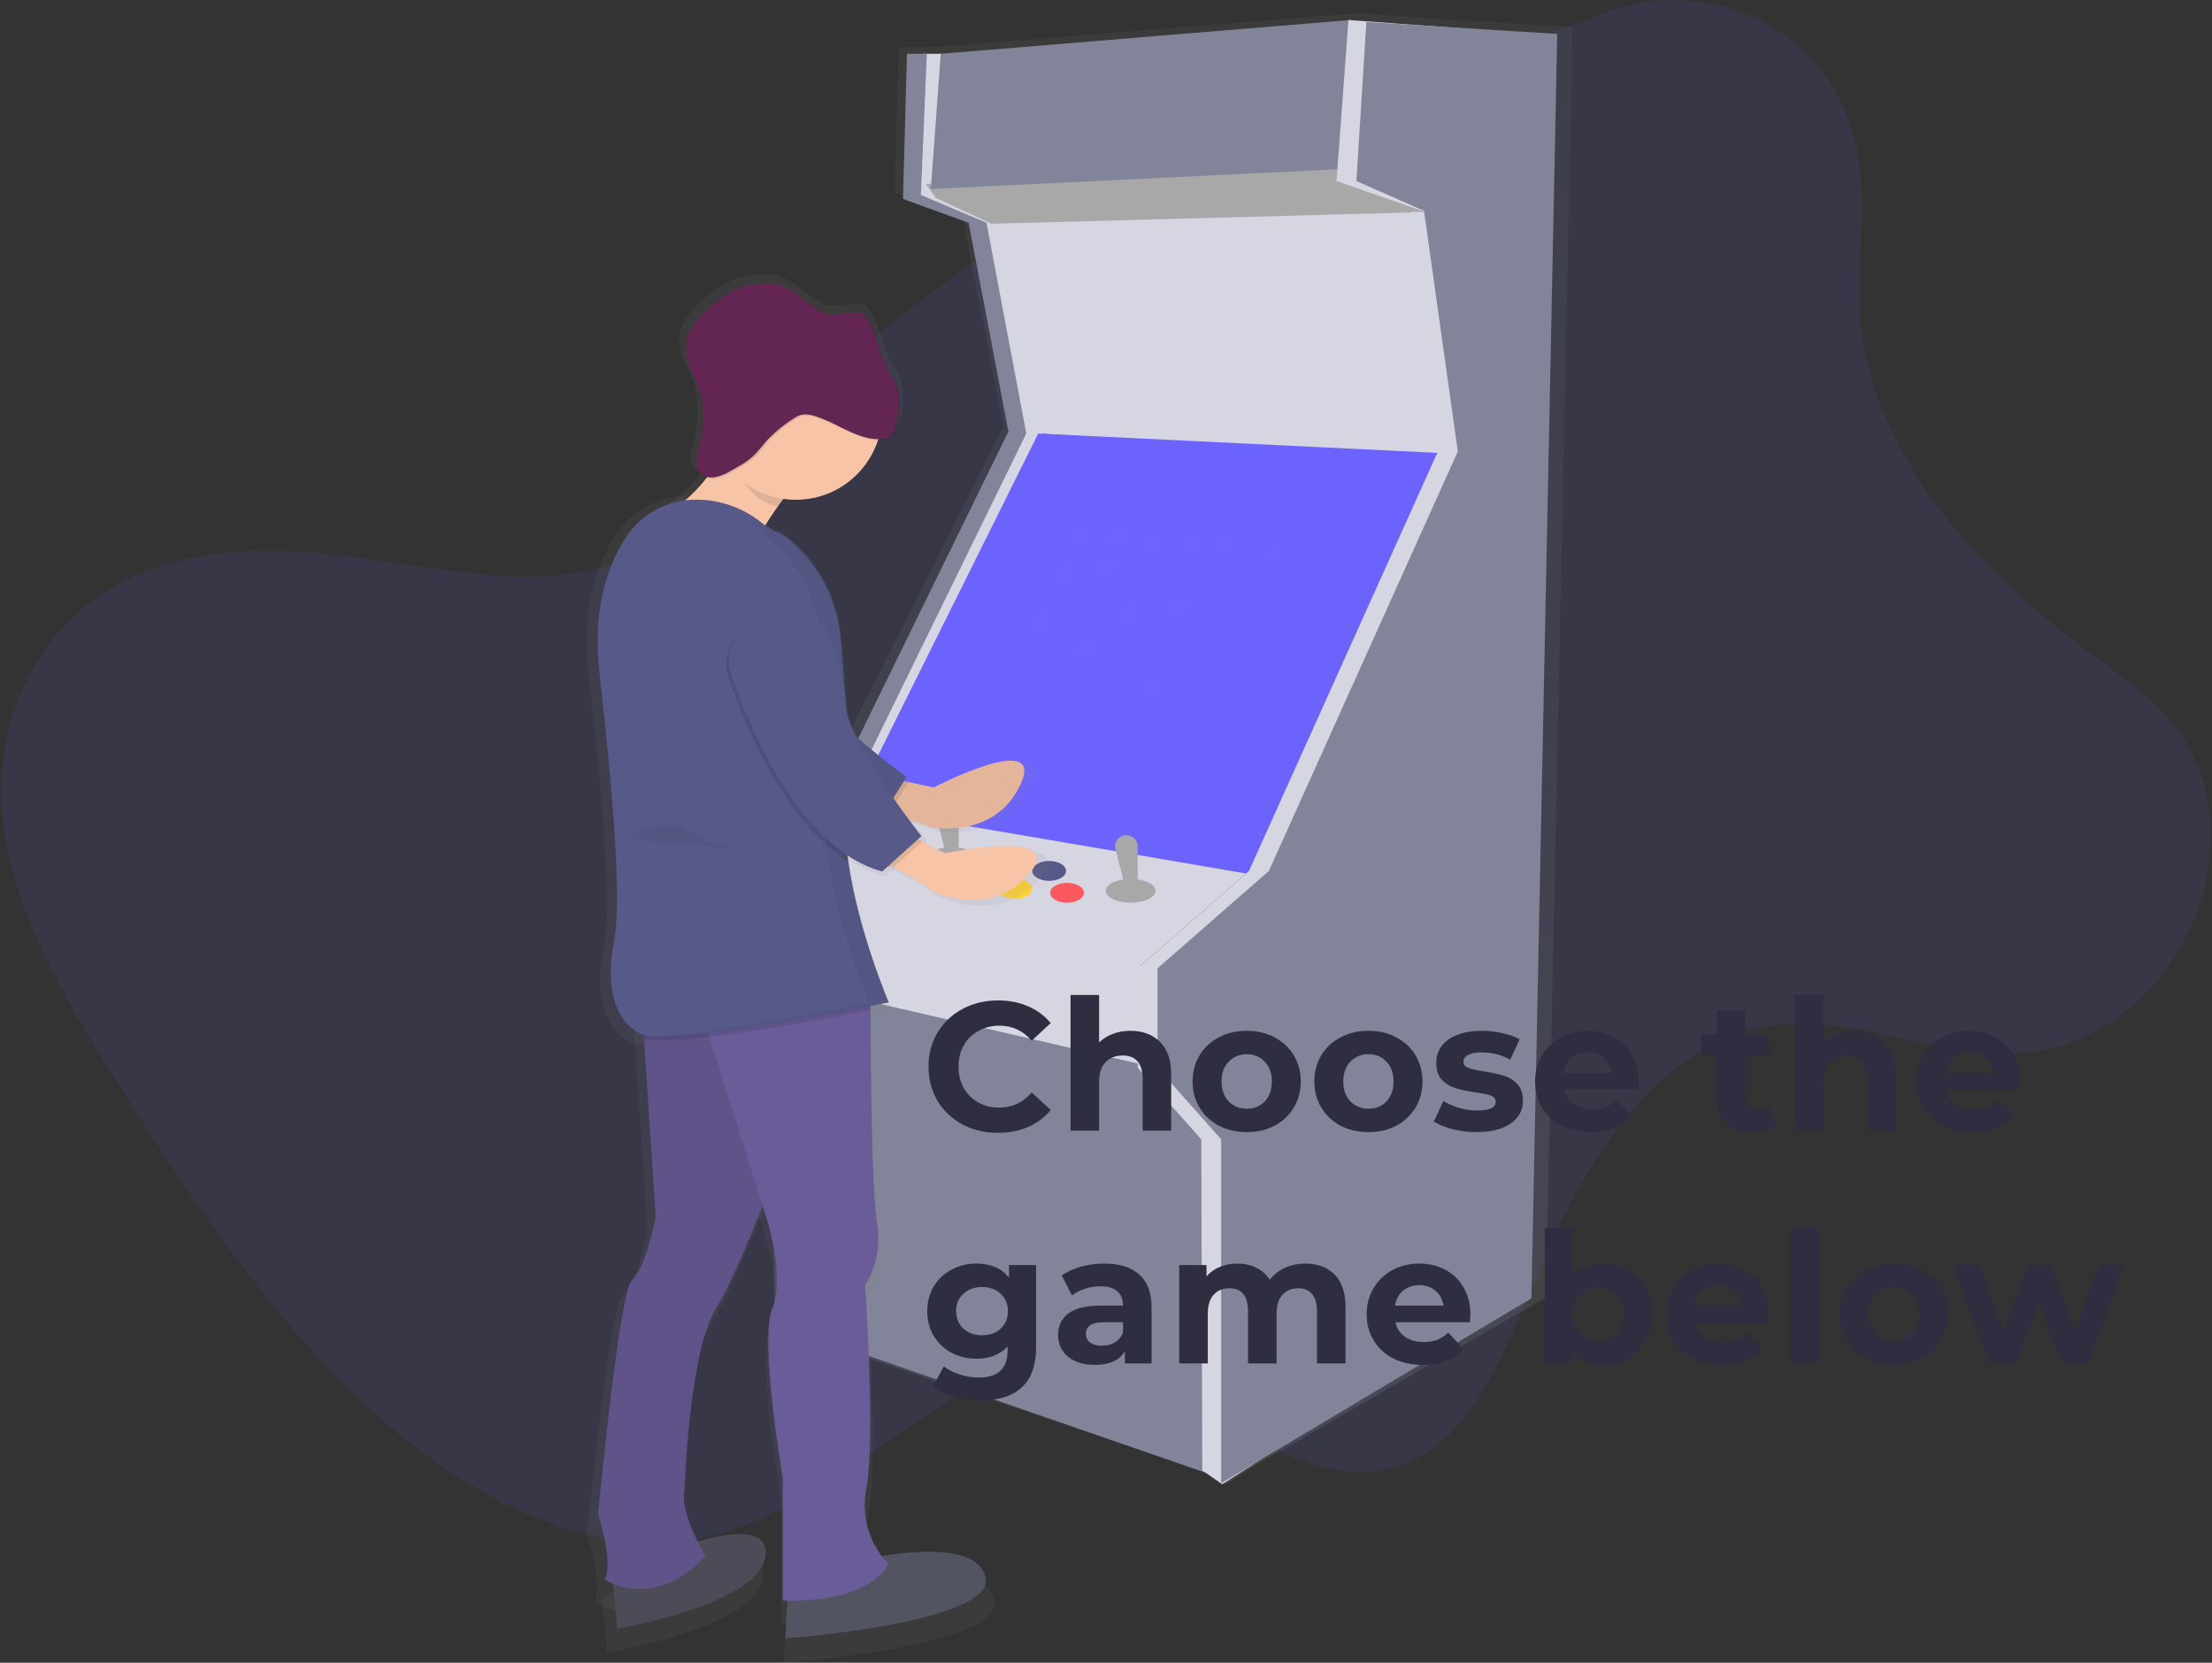 <svg width="665" height="500" viewBox="0 0 665 500" fill="none" xmlns="http://www.w3.org/2000/svg">
<rect x="0" y="0" width="665" height="500" fill="#333333" stroke="none"/>
<path opacity="0.1" d="M559.506 97.959C563.858 139.449 597.768 174.226 629.789 197.542C640.503 205.35 652.071 213.397 658.827 226.239C667.083 241.909 665.63 260.388 660.339 274.414C650.702 299.984 629.137 316.263 604.195 316.766C582.673 317.208 559.613 306.674 538.216 307.876C502.405 309.86 478.838 343.854 463.617 379.857C452.855 405.325 442.423 435.086 418.479 441.435C401.632 445.919 381.651 437.119 364.78 423.763C356.631 417.312 348.596 409.6 339.67 406.784C334.373 405.11 329.13 405.313 324.126 406.037C278.385 412.667 248.169 460.435 201.615 463.801C170.174 466.097 135.738 447.115 107.495 420.158C79.253 393.201 56.236 358.711 34.414 324.125C18.906 299.548 3.087 272.614 0.737 244.647C-1.78 215.053 12.096 190.207 31.688 177.885C51.279 165.563 75.929 164.134 100.279 166.789C130.734 170.095 163.257 179.266 189.574 167.5C207.51 159.489 220.417 142.576 234.371 127.833C257.687 103.19 284.824 83.951 312.056 65.208C338.122 47.273 364.667 29.552 394.559 19.772C415.747 12.831 438.262 15.174 460.03 11.145C474.223 8.52 486.024 0.383 500.934 0.031C519.3 -0.436 541.965 7.462 553.479 30.76C564.444 52.886 557.192 75.94 559.506 97.959Z" fill="#6C63FF"/>
<path d="M472.781 8.131L431.948 5.656L408.321 3.97V3.929H408.028H407.7V3.976L280.65 14.14H270.116L268.879 57.992L289.331 65.202L301.725 128.275L245.329 239.996L211.252 265.823V290.448L231.704 310.273L232.942 400.979L239.142 402.175V401.212L242.256 401.81V402.169L363.291 442.87L368.379 446.32L379.021 439.69L464.752 390.158L472.781 8.131ZM342.659 289.91L375.816 261.811L342.659 289.91ZM227.663 301.568L236.631 310.279V310.817L227.663 301.568Z" fill="url(#paint0_linear)"/>
<path d="M243.967 312.114L364.732 342.605L346.797 322.278L336.634 309.723L230.814 288.798L226.031 292.983L243.967 312.114Z" fill="#828499"/>
<path d="M226.03 292.983L345.002 320.484L345.6 291.787L311.523 278.635L243.368 267.276H223.639L226.03 292.983Z" fill="#D6D6E3"/>
<path d="M312.121 130.368L433.485 138.14V115.422L425.115 64.604L420.93 61.017L299.566 64.604L312.121 130.368Z" fill="#D6D6E3"/>
<path d="M283.425 16.178H277.446L276.25 59.822L295.98 66.996L307.937 129.77L253.532 240.97L220.65 266.678V291.19L240.379 310.919L241.575 401.194L247.554 402.39L246.358 312.712L226.629 291.787L226.031 266.678L257.717 241.568L313.317 130.368L301.36 66.996L281.631 58.626L283.425 16.178Z" fill="#D6D6E3"/>
<path d="M278.641 16.178H272.663L271.467 59.822L291.196 66.996L303.153 129.77L248.749 240.97L215.867 266.678V291.19L235.596 310.919L236.792 401.194L242.77 402.39L241.575 312.712L221.846 291.787L221.248 266.678L254.13 241.568L308.534 130.368L296.577 66.996L276.848 58.626L278.641 16.178Z" fill="#828499"/>
<path d="M278.342 55.338L281.331 59.523L298.071 67.295L430.794 63.708L417.94 59.822L404.189 53.843L405.983 49.06L278.342 55.338Z" fill="#A8A8A8"/>
<path d="M255.924 243.362L377.287 263.091L401.799 211.078L435.279 136.346L312.122 130.368L255.924 243.362Z" fill="#6C63FF"/>
<g opacity="0.1">
<path opacity="0.1" d="M318.699 151.891L400.604 158.467L358.157 242.166L278.643 230.209L318.699 151.891Z" fill="white"/>
</g>
<g opacity="0.1">
<path opacity="0.1" d="M324.348 157.971L327.965 158.264L326.093 161.952L322.584 161.426L324.348 157.971Z" fill="white"/>
</g>
<g opacity="0.1">
<path opacity="0.1" d="M324.945 192.646L328.562 192.939L326.691 196.628L323.182 196.102L324.945 192.646Z" fill="white"/>
</g>
<g opacity="0.1">
<path opacity="0.1" d="M344.674 162.156L348.291 162.449L346.42 166.137L342.91 165.611L344.674 162.156Z" fill="white"/>
</g>
<g opacity="0.1">
<path opacity="0.1" d="M382.338 163.949L385.955 164.242L384.084 167.931L380.574 167.405L382.338 163.949Z" fill="white"/>
</g>
<g opacity="0.1">
<path opacity="0.1" d="M331.521 168.732L335.138 169.025L333.267 172.714L329.758 172.188L331.521 168.732Z" fill="white"/>
</g>
<g opacity="0.1">
<path opacity="0.1" d="M344.674 205.201L348.291 205.494L346.42 209.182L342.91 208.656L344.674 205.201Z" fill="white"/>
</g>
<g opacity="0.1">
<path opacity="0.1" d="M312.391 184.276L316.008 184.569L314.136 188.258L310.627 187.732L312.391 184.276Z" fill="white"/>
</g>
<g opacity="0.1">
<path opacity="0.1" d="M367.393 162.156L371.01 162.449L369.138 166.137L365.629 165.611L367.393 162.156Z" fill="white"/>
</g>
<g opacity="0.1">
<path opacity="0.1" d="M338.695 182.482L342.312 182.775L340.441 186.464L336.932 185.938L338.695 182.482Z" fill="white"/>
</g>
<g opacity="0.1">
<path opacity="0.1" d="M334.51 159.764L338.127 160.057L336.255 163.746L332.746 163.22L334.51 159.764Z" fill="white"/>
</g>
<g opacity="0.1">
<path opacity="0.1" d="M353.045 180.689L356.662 180.982L354.791 184.671L351.281 184.145L353.045 180.689Z" fill="white"/>
</g>
<g opacity="0.1">
<path opacity="0.1" d="M357.229 162.156L360.845 162.449L358.974 166.137L355.465 165.611L357.229 162.156Z" fill="white"/>
</g>
<g opacity="0.1">
<path opacity="0.1" d="M319.564 170.525L323.181 170.818L321.31 174.507L317.801 173.981L319.564 170.525Z" fill="white"/>
</g>
<path d="M223.639 267.276L342.013 291.19L374.62 262.66L256.221 242.465L223.639 267.276Z" fill="#D6D6E3"/>
<path d="M245.76 309.125V402.39L362.938 443.044L364.732 346.192L359.949 337.182L338.427 331.843L245.76 309.125Z" fill="#828499"/>
<path d="M261.006 254.123C263.812 254.123 266.087 252.785 266.087 251.134C266.087 249.483 263.812 248.144 261.006 248.144C258.199 248.144 255.924 249.483 255.924 251.134C255.924 252.785 258.199 254.123 261.006 254.123Z" fill="#575988"/>
<path d="M265.189 260.699C267.996 260.699 270.271 259.361 270.271 257.71C270.271 256.059 267.996 254.721 265.189 254.721C262.383 254.721 260.107 256.059 260.107 257.71C260.107 259.361 262.383 260.699 265.189 260.699Z" fill="#FA595F"/>
<path d="M250.841 258.906C253.648 258.906 255.923 257.567 255.923 255.916C255.923 254.266 253.648 252.927 250.841 252.927C248.035 252.927 245.76 254.266 245.76 255.916C245.76 257.567 248.035 258.906 250.841 258.906Z" fill="#FFD037"/>
<path d="M315.41 264.884C318.216 264.884 320.492 263.546 320.492 261.895C320.492 260.244 318.216 258.906 315.41 258.906C312.603 258.906 310.328 260.244 310.328 261.895C310.328 263.546 312.603 264.884 315.41 264.884Z" fill="#575988"/>
<path d="M305.246 270.265C308.052 270.265 310.328 268.926 310.328 267.276C310.328 265.625 308.052 264.286 305.246 264.286C302.439 264.286 300.164 265.625 300.164 267.276C300.164 268.926 302.439 270.265 305.246 270.265Z" fill="#FFD037"/>
<path d="M286.116 261.895C290.243 261.895 293.589 260.289 293.589 258.308C293.589 256.327 290.243 254.721 286.116 254.721C281.988 254.721 278.643 256.327 278.643 258.308C278.643 260.289 281.988 261.895 286.116 261.895Z" fill="#A8A8A8"/>
<path d="M320.791 271.461C323.597 271.461 325.872 270.122 325.872 268.471C325.872 266.82 323.597 265.482 320.791 265.482C317.984 265.482 315.709 266.82 315.709 268.471C315.709 270.122 317.984 271.461 320.791 271.461Z" fill="#FA595F"/>
<path d="M288.208 257.716H284.621L281.536 245.807C281.406 245.306 281.393 244.782 281.497 244.275C281.602 243.768 281.82 243.292 282.137 242.882C282.454 242.473 282.86 242.142 283.325 241.914C283.79 241.686 284.3 241.568 284.818 241.568C285.717 241.568 286.579 241.925 287.215 242.561C287.851 243.197 288.208 244.059 288.208 244.958V257.716Z" fill="#A8A8A8"/>
<path d="M339.92 271.461C344.048 271.461 347.394 269.855 347.394 267.873C347.394 265.892 344.048 264.286 339.92 264.286C335.793 264.286 332.447 265.892 332.447 267.873C332.447 269.855 335.793 271.461 339.92 271.461Z" fill="#A8A8A8"/>
<path d="M342.014 267.282H338.427L335.342 255.372C335.213 254.871 335.2 254.347 335.304 253.84C335.408 253.334 335.627 252.857 335.944 252.448C336.261 252.039 336.667 251.708 337.132 251.48C337.596 251.252 338.107 251.134 338.625 251.134C339.524 251.134 340.386 251.491 341.022 252.126C341.657 252.762 342.014 253.624 342.014 254.523V267.282Z" fill="#A8A8A8"/>
<path d="M282.827 16.178L405.984 6.015L402.995 50.854L279.838 56.832L282.827 16.178Z" fill="#828499"/>
<path d="M405.386 6.015L462.182 10.2L454.41 390.433L367.422 446.332L361.444 442.147L361.145 342.605L342.014 321.082V291.19L375.493 261.895L432.289 135.749L424.218 63.708H428.403L401.799 54.441L405.386 6.015Z" fill="#D6D6E3"/>
<path d="M410.766 6.613L468.16 10.2L460.388 390.433L367.123 446.033V342.605L347.992 321.082V291.19L381.472 261.895L438.268 135.749L428.104 63.409L407.777 54.441L410.766 6.613Z" fill="#828499"/>
<path d="M309.795 236.965C301.426 254.302 280.824 249.806 280.824 249.806C279.759 248.82 273.099 247.17 268.048 246.028C264.807 245.293 262.23 244.778 262.23 244.778L269.303 234.92L274.606 236.008L282.516 237.634C282.516 237.634 318.195 219.633 309.795 236.965Z" fill="url(#paint1_linear)"/>
<g opacity="0.08">
<path opacity="0.08" d="M309.795 236.965C301.426 254.302 280.824 249.806 280.824 249.806C279.759 248.82 273.099 247.17 268.048 246.028C264.807 245.293 262.23 244.778 262.23 244.778L269.303 234.92L274.606 236.008L282.516 237.634C282.516 237.634 318.195 219.633 309.795 236.965Z" fill="url(#paint2_linear)"/>
</g>
<g opacity="0.1">
<path opacity="0.1" d="M274.612 236.008L268.036 246.034C264.795 245.299 262.219 244.784 262.219 244.784L269.291 234.926L274.612 236.008Z" fill="url(#paint3_linear)"/>
</g>
<path d="M201.089 200.173C201.089 200.173 231.92 248.354 264.934 248.24L273.901 234.489C273.901 234.489 243.686 212.907 239.668 201.656C238.186 197.471 235.125 191.737 231.861 186.111C221.835 168.875 194.794 180.133 200.736 199.073C200.852 199.447 200.97 199.814 201.089 200.173Z" fill="url(#paint4_linear)"/>
<g opacity="0.05">
<path opacity="0.05" d="M201.089 200.173C201.089 200.173 231.92 248.354 264.934 248.24L273.901 234.489C273.901 234.489 243.686 212.907 239.668 201.656C238.186 197.471 235.125 191.737 231.861 186.111C221.835 168.875 194.794 180.133 200.736 199.073C200.852 199.447 200.97 199.814 201.089 200.173Z" fill="url(#paint5_linear)"/>
</g>
<path d="M181.019 480.224L182.465 496.964C182.465 496.964 229.821 489.096 229.409 473.366C228.996 457.637 181.019 480.224 181.019 480.224Z" fill="url(#paint6_linear)"/>
<g opacity="0.1">
<path opacity="0.1" d="M181.019 480.224L182.465 496.964C182.465 496.964 229.821 489.096 229.409 473.366C228.996 457.637 181.019 480.224 181.019 480.224Z" fill="url(#paint7_linear)"/>
</g>
<path d="M236.44 485.467L235.615 499.989C235.615 499.989 301.379 495.146 298.892 481.455C296.405 467.765 261.67 475.381 261.67 475.381L236.44 485.467Z" fill="url(#paint8_linear)"/>
<path d="M237.265 343.478C237.265 343.478 233.379 354.239 228.416 366.567C223.669 378.368 217.942 391.634 213.691 398.336C205.005 412.051 203.767 454.409 203.767 454.409C202.111 461.266 210.385 474.58 210.385 474.58C193.843 491.918 178.538 481.844 178.538 481.844C181.431 476.601 176.469 461.673 176.469 461.673C176.469 461.673 183.087 392.693 187.231 389.464C191.374 386.236 194.674 370.1 194.674 370.1L190.973 315.265L190.124 302.71L225.69 286.981L228.255 299.488L230.796 311.869L237.265 343.478Z" fill="url(#paint9_linear)"/>
<g opacity="0.1">
<path opacity="0.1" d="M237.265 343.478C237.265 343.478 233.379 354.239 228.416 366.567C223.669 378.368 217.942 391.634 213.691 398.336C205.005 412.051 203.767 454.409 203.767 454.409C202.111 461.266 210.385 474.58 210.385 474.58C193.843 491.918 178.538 481.844 178.538 481.844C181.431 476.601 176.469 461.673 176.469 461.673C176.469 461.673 183.087 392.693 187.231 389.464C191.374 386.236 194.674 370.1 194.674 370.1L190.973 315.265L190.124 302.71L225.69 286.981L228.255 299.488L230.796 311.869L237.265 343.478Z" fill="url(#paint10_linear)"/>
</g>
<path d="M268.281 477.001C260.837 489.909 234.801 488.295 234.801 488.295V450.373C234.801 450.373 227.358 408.015 231.495 398.36C235.632 388.705 229.839 370.931 229.839 370.931L228.416 366.573L211.551 314.56L206.66 299.482H262.493C262.493 299.482 262.493 302.065 262.493 306.261C262.565 322.403 262.9 362.406 264.544 371.69C266.613 383.39 260.819 391.055 260.819 391.055C260.819 391.055 264.126 438.655 261.232 453.578C258.338 468.5 268.281 477.001 268.281 477.001Z" fill="url(#paint11_linear)"/>
<path d="M222.378 122.416C222.378 122.416 213.691 145.81 196.323 154.282C178.956 162.753 224.859 165.175 224.859 165.175C224.859 165.175 232.302 147.425 249.257 134.918L222.378 122.416Z" fill="url(#paint12_linear)"/>
<g opacity="0.1">
<path opacity="0.1" d="M262.512 306.285C255.589 307.618 243.339 309.902 230.79 311.887C224.214 312.927 217.565 313.884 211.551 314.577C202.296 315.648 194.554 316.096 190.967 315.259L190.118 302.704L225.684 286.975L228.249 299.482H262.494C262.494 299.482 262.494 302.088 262.512 306.285Z" fill="url(#paint13_linear)"/>
</g>
<path d="M268.281 303.942C268.281 303.942 198.386 318.063 189.705 313.627C181.025 309.191 178.944 297.897 181.431 285.39C183.918 272.883 181.431 241.825 176.882 202.289C174.592 182.381 179.638 169.019 185.222 160.661C187.672 157.058 190.972 154.114 194.83 152.088C198.688 150.062 202.985 149.017 207.342 149.045C214.902 149.014 222.249 151.542 228.189 156.219C229.935 157.612 231.698 158.754 233.139 159.142C234.275 159.447 235.985 160.655 237.922 162.299C246.547 169.727 251.962 180.207 253.03 191.54C253.747 199.055 254.506 208.519 254.877 218.084C255.258 226.253 255.174 234.437 254.626 242.596C254.242 248.57 254.527 254.568 255.475 260.478C258.697 282.276 268.281 303.942 268.281 303.942Z" fill="url(#paint14_linear)"/>
<g opacity="0.1">
<path opacity="0.1" d="M255.481 260.508C230.114 245.071 216.997 201.883 216.997 201.883C216.997 201.506 216.997 201.135 216.955 200.771C216.387 180.964 245.551 177.15 250.501 196.371C252.109 202.63 253.49 208.979 253.777 213.367C253.933 214.982 254.305 216.569 254.883 218.084C255.264 226.253 255.18 234.437 254.632 242.596C254.246 248.58 254.53 254.588 255.481 260.508Z" fill="url(#paint15_linear)"/>
</g>
<g opacity="0.1">
<path opacity="0.1" d="M218.031 136.334C222.156 143.156 225.421 150.025 233.797 151.191C237.909 145.973 242.689 141.318 248.013 137.345L221.11 124.838C221.11 124.838 222.689 129.106 218.031 136.334Z" fill="url(#paint16_linear)"/>
</g>
<path d="M238.921 149.033C253.997 149.033 266.219 137.114 266.219 122.411C266.219 107.707 253.997 95.788 238.921 95.788C223.845 95.788 211.623 107.707 211.623 122.411C211.623 137.114 223.845 149.033 238.921 149.033Z" fill="url(#paint17_linear)"/>
<g opacity="0.1">
<path opacity="0.1" d="M265.902 130.762C267.031 130.811 268.149 130.515 269.106 129.914C270.415 128.963 270.834 127.259 271.133 125.693C271.844 121.992 272.4 118.094 271.133 114.531C270.314 112.175 268.741 110.137 267.641 107.901C265.19 103.016 264.754 97.139 261.256 92.901C259.074 90.246 251.404 92.901 248.199 91.561C241.312 88.668 238.323 82.797 230.82 82.803C228.07 82.736 225.326 83.078 222.677 83.819C219.323 84.854 216.358 86.808 213.602 88.955C208.819 92.673 204.132 97.779 204.556 103.746C204.831 107.554 207.157 110.92 208.526 114.471C210.822 120.45 210.403 127.169 208.747 133.363C208.042 136 207.234 139.15 209.106 141.165C210.301 142.427 212.197 142.785 213.889 142.51C215.576 142.136 217.191 141.49 218.671 140.597C221.362 139.168 224.088 137.715 226.264 135.617C227.705 134.23 228.865 132.592 230.234 131.139C232.914 128.361 235.95 125.949 239.261 123.965C241.91 122.375 244.642 123.367 247.422 124.401C253.532 126.643 259.182 130.882 265.902 130.762Z" fill="url(#paint18_linear)"/>
</g>
<path d="M265.489 130.356C266.619 130.404 267.736 130.108 268.694 129.507C270.003 128.556 270.422 126.853 270.721 125.286C271.432 121.585 271.988 117.688 270.721 114.124C269.902 111.769 268.329 109.73 267.229 107.494C264.778 102.61 264.342 96.733 260.844 92.494C258.662 89.84 251.404 92.901 248.2 91.555C241.312 88.662 237.911 82.39 230.408 82.396C227.658 82.329 224.914 82.672 222.265 83.413C218.911 84.447 215.946 86.402 213.189 88.548C208.407 92.267 203.72 97.373 204.144 103.339C204.419 107.147 206.745 110.513 208.114 114.065C210.409 120.043 209.991 126.763 208.335 132.957C207.629 135.593 206.822 138.744 208.694 140.759C209.889 142.02 211.785 142.379 213.476 142.104C215.164 141.73 216.779 141.084 218.259 140.191C220.95 138.762 223.676 137.309 225.852 135.211C227.293 133.823 228.453 132.185 229.822 130.733C232.502 127.955 235.538 125.542 238.849 123.558C241.498 121.968 244.23 122.961 247.01 123.995C253.12 126.237 258.77 130.476 265.489 130.356Z" fill="url(#paint19_linear)"/>
<g opacity="0.05">
<path opacity="0.05" d="M255.481 260.508C254.533 254.598 254.248 248.6 254.632 242.626C255.18 234.467 255.264 226.283 254.883 218.114C254.513 208.549 253.759 199.085 253.036 191.57C251.963 180.225 246.535 169.738 237.892 162.311C235.973 160.667 234.263 159.453 233.11 159.154C231.669 158.772 229.905 157.624 228.159 156.231C222.289 151.55 229.75 160.667 231.669 162.311C240.312 169.738 245.74 180.225 246.812 191.57C247.53 199.085 248.289 208.549 248.66 218.114C249.04 226.283 248.957 234.467 248.409 242.626C248.025 248.6 248.309 254.598 249.258 260.508C252.474 282.288 262.058 303.942 262.058 303.942C262.058 303.942 215.27 313.394 193.496 314.398C210.559 315.594 268.257 303.942 268.257 303.942C268.257 303.942 258.698 282.276 255.481 260.508Z" fill="url(#paint20_linear)"/>
</g>
<path d="M312.534 264.412C299.71 278.934 281.105 269.254 281.105 269.254C280.346 268.023 274.379 264.705 269.83 262.29C266.906 260.741 264.562 259.569 264.562 259.569L274.074 251.905L278.887 254.332L286.061 257.955C286.061 257.955 325.37 249.89 312.534 264.412Z" fill="url(#paint21_linear)"/>
<g opacity="0.1">
<path opacity="0.1" d="M278.887 254.332L269.83 262.29C266.906 260.741 264.562 259.569 264.562 259.569L274.074 251.905L278.887 254.332Z" fill="url(#paint22_linear)"/>
</g>
<path d="M217.827 200.675C217.827 200.675 234.37 255.133 266.217 263.605L278.623 252.712C278.623 252.712 255.42 224.051 254.607 212.16C254.314 207.766 252.939 201.399 251.331 195.163C246.381 175.948 217.218 179.756 217.786 199.563C217.797 199.93 217.811 200.3 217.827 200.675Z" fill="url(#paint23_linear)"/>
<path opacity="0.05" d="M185.778 253.722C185.778 253.722 196.539 245.251 206.457 251.708C216.376 258.164 230.856 257.357 232.924 257.758" fill="url(#paint24_linear)"/>
<path d="M306.699 236.08C298.717 252.987 279.126 248.635 279.126 248.635C278.11 247.672 271.772 246.064 266.972 244.952C263.887 244.234 261.436 243.756 261.436 243.756L268.167 234.137L273.213 235.201L280.74 236.785C280.74 236.785 314.68 219.167 306.699 236.08Z" fill="#F7C4A7"/>
<path opacity="0.08" d="M306.699 236.08C298.717 252.987 279.126 248.635 279.126 248.635C278.11 247.672 271.772 246.064 266.972 244.952C263.887 244.234 261.436 243.756 261.436 243.756L268.167 234.137L273.213 235.201L280.74 236.785C280.74 236.785 314.68 219.167 306.699 236.08Z" fill="black"/>
<path opacity="0.1" d="M273.213 235.141L266.972 244.922C263.887 244.205 261.436 243.726 261.436 243.726L268.167 234.107L273.213 235.141Z" fill="black"/>
<path d="M203.246 200.179C203.246 200.179 232.589 247.194 264 247.074L272.543 233.682C272.543 233.682 243.793 212.626 239.966 201.644C238.555 197.59 235.644 191.97 232.541 186.494C222.975 169.683 197.268 180.665 202.918 199.145C203.025 199.483 203.135 199.828 203.246 200.179Z" fill="#575988"/>
<path opacity="0.05" d="M203.246 200.179C203.246 200.179 232.589 247.194 264 247.074L272.543 233.682C272.543 233.682 243.793 212.626 239.966 201.644C238.555 197.59 235.644 191.97 232.541 186.494C222.975 169.683 197.268 180.665 202.918 199.145C203.025 199.483 203.135 199.828 203.246 200.179Z" fill="black"/>
<path d="M184.146 473.426L185.521 489.76C185.521 489.76 230.586 482.083 230.192 466.736C229.797 451.389 184.146 473.426 184.146 473.426Z" fill="#535461"/>
<path opacity="0.1" d="M184.146 473.426L185.521 489.76C185.521 489.76 230.586 482.083 230.192 466.736C229.797 451.389 184.146 473.426 184.146 473.426Z" fill="black"/>
<path d="M236.889 478.544L236.1 492.719C236.1 492.719 298.683 487.996 296.321 474.616C293.96 461.236 260.898 468.709 260.898 468.709L236.889 478.544Z" fill="#535461"/>
<path d="M237.671 339.998C237.671 339.998 233.971 350.484 229.248 362.525C224.728 374.04 219.275 386.983 215.234 393.524C206.996 406.909 205.8 448.233 205.8 448.233C204.227 454.923 212.095 467.914 212.095 467.914C196.354 484.839 181.79 474.999 181.79 474.999C184.546 469.881 179.823 455.317 179.823 455.317C179.823 455.317 186.119 388.011 190.058 384.867C193.998 381.722 197.137 365.975 197.137 365.975L193.616 312.473L192.809 300.247L226.659 284.894L229.116 297.096L231.507 309.179L237.671 339.998Z" fill="#6A5C99"/>
<path opacity="0.1" d="M237.671 339.998C237.671 339.998 233.971 350.484 229.248 362.525C224.728 374.04 219.275 386.983 215.234 393.524C206.996 406.909 205.8 448.233 205.8 448.233C204.227 454.923 212.095 467.914 212.095 467.914C196.354 484.839 181.79 474.999 181.79 474.999C184.546 469.881 179.823 455.317 179.823 455.317C179.823 455.317 186.119 388.011 190.058 384.867C193.998 381.722 197.137 365.975 197.137 365.975L193.616 312.473L192.809 300.247L226.659 284.894L229.116 297.096L231.507 309.179L237.671 339.998Z" fill="black"/>
<path d="M267.192 470.276C260.108 482.872 235.309 481.294 235.309 481.294V444.293C235.309 444.293 228.224 402.964 232.158 393.518C236.092 384.072 230.586 366.752 230.586 366.752L229.247 362.519L213.194 311.798L208.543 297.09H261.68C261.68 297.09 261.68 299.607 261.68 303.709C261.746 319.45 262.068 358.49 263.635 367.547C265.602 378.96 260.09 386.439 260.09 386.439C260.09 386.439 263.24 432.88 260.484 447.42C257.728 461.96 267.192 470.276 267.192 470.276Z" fill="#6A5C99"/>
<path d="M223.501 124.312C223.501 124.312 215.233 147.138 198.702 155.4C182.172 163.662 225.863 166.03 225.863 166.03C225.863 166.03 232.947 148.692 249.083 136.508L223.501 124.312Z" fill="#F7C4A7"/>
<path opacity="0.1" d="M261.699 303.715C255.11 304.994 243.464 307.242 231.507 309.179C225.254 310.195 218.922 311.128 213.195 311.803C204.389 312.844 197.017 313.286 193.603 312.467L192.796 300.241L226.647 284.888L229.116 297.096H261.705C261.705 297.096 261.681 299.613 261.699 303.715Z" fill="black"/>
<path d="M267.193 301.407C267.193 301.407 200.676 315.157 192.414 310.853C184.152 306.548 182.179 295.5 184.54 283.304C186.902 271.108 184.54 240.797 180.212 202.223C178.03 182.799 182.836 169.766 188.145 161.606C190.432 158.112 193.554 155.243 197.228 153.26C200.903 151.276 205.014 150.241 209.189 150.246C216.409 150.221 223.417 152.69 229.026 157.235C230.688 158.592 232.368 159.71 233.737 160.087C234.819 160.38 236.445 161.564 238.269 163.166C246.537 170.496 251.693 180.708 252.683 191.713C253.371 199.043 254.088 208.28 254.441 217.618C254.805 225.588 254.727 233.571 254.208 241.532C253.842 247.359 254.113 253.209 255.015 258.977C258.07 280.297 267.193 301.407 267.193 301.407Z" fill="#575988"/>
<path opacity="0.1" d="M255.008 259.049C230.867 243.989 218.384 201.847 218.384 201.847C218.384 201.482 218.384 201.118 218.342 200.765C217.804 181.442 245.556 177.718 250.267 196.472C251.797 202.582 253.107 208.77 253.382 213.057C253.53 214.63 253.884 216.178 254.434 217.66C254.798 225.63 254.72 233.613 254.201 241.574C253.833 247.411 254.103 253.271 255.008 259.049Z" fill="black"/>
<path opacity="0.1" d="M219.371 137.889C223.293 144.543 226.402 151.251 234.377 152.381C238.276 147.304 242.824 142.761 247.906 138.869L222.324 126.667C222.324 126.667 223.801 130.84 219.371 137.889Z" fill="black"/>
<path d="M239.25 150.288C253.596 150.288 265.227 138.658 265.227 124.312C265.227 109.965 253.596 98.335 239.25 98.335C224.904 98.335 213.273 109.965 213.273 124.312C213.273 138.658 224.904 150.288 239.25 150.288Z" fill="#F7C4A7"/>
<path opacity="0.1" d="M264.928 132.454C266.006 132.498 267.072 132.205 267.977 131.617C269.221 130.691 269.621 129.023 269.902 127.498C270.578 123.911 271.098 120.085 269.902 116.605C269.125 114.304 267.648 112.319 266.578 110.137C264.24 105.354 263.828 99.638 260.504 95.501C258.423 92.913 251.13 95.501 248.075 94.192C241.498 91.37 238.676 85.643 231.538 85.649C228.912 85.581 226.291 85.916 223.766 86.641C220.573 87.645 217.752 89.571 215.133 91.651C210.565 95.28 206.117 100.26 206.524 106.083C206.787 109.802 208.999 113.054 210.302 116.546C212.49 122.393 212.096 128.939 210.512 134.977C209.842 137.548 209.071 140.621 210.852 142.594C211.964 143.82 213.794 144.178 215.426 143.903C217.043 143.539 218.589 142.909 219.999 142.038C222.558 140.645 225.153 139.228 227.222 137.183C228.591 135.826 229.697 134.23 231 132.813C233.541 130.11 236.43 127.756 239.591 125.812C242.114 124.264 244.703 125.214 247.363 126.237C253.156 128.437 258.531 132.574 264.928 132.454Z" fill="black"/>
<path d="M264.533 132.06C265.611 132.107 266.676 131.819 267.582 131.235C268.826 130.308 269.227 128.64 269.508 127.116C270.183 123.529 270.703 119.702 269.508 116.223C268.73 113.921 267.254 111.936 266.183 109.754C263.846 104.971 263.433 99.256 260.109 95.119C258.029 92.53 251.142 95.519 248.075 94.204C241.498 91.382 238.282 85.236 231.143 85.236C228.517 85.169 225.896 85.504 223.371 86.229C220.179 87.233 217.357 89.158 214.738 91.239C210.171 94.868 205.723 99.848 206.129 105.671C206.392 109.389 208.605 112.642 209.908 116.133C212.096 121.98 211.701 128.527 210.117 134.565C209.447 137.136 208.676 140.209 210.458 142.181C211.57 143.407 213.399 143.766 215.031 143.491C216.649 143.127 218.194 142.497 219.605 141.625C222.164 140.232 224.758 138.816 226.827 136.771C228.196 135.414 229.302 133.818 230.605 132.401C233.174 129.7 236.092 127.354 239.28 125.424C241.803 123.875 244.392 124.826 247.052 125.848C252.762 128.03 258.136 132.179 264.533 132.06Z" fill="#632652"/>
<path opacity="0.05" d="M255.008 259.049C254.115 253.286 253.853 247.442 254.225 241.622C254.745 233.661 254.822 225.677 254.458 217.708C254.106 208.369 253.388 199.139 252.701 191.803C251.711 180.798 246.555 170.586 238.286 163.256C236.463 161.647 234.837 160.47 233.755 160.177C232.386 159.8 230.706 158.682 229.044 157.325C223.454 152.757 230.556 161.653 232.386 163.256C240.654 170.586 245.81 180.798 246.8 191.803C247.487 199.133 248.205 208.369 248.558 217.708C248.922 225.677 248.844 233.661 248.324 241.622C247.959 247.449 248.229 253.299 249.131 259.067C252.192 280.315 261.316 301.443 261.316 301.443C261.316 301.443 216.788 310.662 196.072 311.648C212.31 312.844 267.216 301.443 267.216 301.443C267.216 301.443 258.069 280.297 255.008 259.049Z" fill="black"/>
<path d="M309.306 262.857C297.104 277.027 279.414 267.581 279.414 267.581C278.696 266.385 273.017 263.138 268.653 260.789C265.873 259.276 263.643 258.134 263.643 258.134L272.694 250.655L277.274 253.047L284.119 256.568C284.119 256.568 321.508 248.688 309.306 262.857Z" fill="#F7C4A7"/>
<path opacity="0.1" d="M277.285 253.023L268.664 260.795C265.884 259.282 263.654 258.14 263.654 258.14L272.706 250.661L277.285 253.023Z" fill="black"/>
<path d="M219.173 200.669C219.173 200.669 234.914 253.806 265.207 262.068L277.015 251.439C277.015 251.439 254.895 223.477 254.159 211.873C253.878 207.586 252.575 201.393 251.038 195.288C246.327 176.54 218.575 180.259 219.119 199.581C219.139 199.94 219.157 200.302 219.173 200.669Z" fill="#575988"/>
<path opacity="0.05" d="M188.671 252.425C188.671 252.425 198.907 244.157 208.353 250.458C217.799 256.759 231.573 255.97 233.54 256.365" fill="black"/>
<path d="M299.99 340.66C296.066 340.66 292.51 339.817 289.32 338.13C286.166 336.407 283.673 334.042 281.84 331.035C280.043 327.992 279.145 324.563 279.145 320.75C279.145 316.937 280.043 313.527 281.84 310.52C283.673 307.477 286.166 305.112 289.32 303.425C292.51 301.702 296.085 300.84 300.045 300.84C303.381 300.84 306.388 301.427 309.065 302.6C311.778 303.773 314.051 305.46 315.885 307.66L310.165 312.94C307.561 309.933 304.335 308.43 300.485 308.43C298.101 308.43 295.975 308.962 294.105 310.025C292.235 311.052 290.768 312.5 289.705 314.37C288.678 316.24 288.165 318.367 288.165 320.75C288.165 323.133 288.678 325.26 289.705 327.13C290.768 329 292.235 330.467 294.105 331.53C295.975 332.557 298.101 333.07 300.485 333.07C304.335 333.07 307.561 331.548 310.165 328.505L315.885 333.785C314.051 336.022 311.778 337.727 309.065 338.9C306.351 340.073 303.326 340.66 299.99 340.66Z" fill="#2F2E41"/>
<path d="M339.832 309.97C343.498 309.97 346.45 311.07 348.687 313.27C350.96 315.47 352.097 318.733 352.097 323.06V340H343.517V324.38C343.517 322.033 343.003 320.292 341.977 319.155C340.95 317.982 339.465 317.395 337.522 317.395C335.358 317.395 333.635 318.073 332.352 319.43C331.068 320.75 330.427 322.73 330.427 325.37V340H321.847V299.19H330.427V313.49C331.563 312.353 332.938 311.492 334.552 310.905C336.165 310.282 337.925 309.97 339.832 309.97Z" fill="#2F2E41"/>
<path d="M374.826 340.44C371.71 340.44 368.905 339.798 366.411 338.515C363.955 337.195 362.03 335.38 360.636 333.07C359.243 330.76 358.546 328.138 358.546 325.205C358.546 322.272 359.243 319.65 360.636 317.34C362.03 315.03 363.955 313.233 366.411 311.95C368.905 310.63 371.71 309.97 374.826 309.97C377.943 309.97 380.73 310.63 383.186 311.95C385.643 313.233 387.568 315.03 388.961 317.34C390.355 319.65 391.051 322.272 391.051 325.205C391.051 328.138 390.355 330.76 388.961 333.07C387.568 335.38 385.643 337.195 383.186 338.515C380.73 339.798 377.943 340.44 374.826 340.44ZM374.826 333.4C377.026 333.4 378.823 332.667 380.216 331.2C381.646 329.697 382.361 327.698 382.361 325.205C382.361 322.712 381.646 320.732 380.216 319.265C378.823 317.762 377.026 317.01 374.826 317.01C372.626 317.01 370.811 317.762 369.381 319.265C367.951 320.732 367.236 322.712 367.236 325.205C367.236 327.698 367.951 329.697 369.381 331.2C370.811 332.667 372.626 333.4 374.826 333.4Z" fill="#2F2E41"/>
<path d="M411.416 340.44C408.3 340.44 405.495 339.798 403.001 338.515C400.545 337.195 398.62 335.38 397.226 333.07C395.833 330.76 395.136 328.138 395.136 325.205C395.136 322.272 395.833 319.65 397.226 317.34C398.62 315.03 400.545 313.233 403.001 311.95C405.495 310.63 408.3 309.97 411.416 309.97C414.533 309.97 417.32 310.63 419.776 311.95C422.233 313.233 424.158 315.03 425.551 317.34C426.945 319.65 427.641 322.272 427.641 325.205C427.641 328.138 426.945 330.76 425.551 333.07C424.158 335.38 422.233 337.195 419.776 338.515C417.32 339.798 414.533 340.44 411.416 340.44ZM411.416 333.4C413.616 333.4 415.413 332.667 416.806 331.2C418.236 329.697 418.951 327.698 418.951 325.205C418.951 322.712 418.236 320.732 416.806 319.265C415.413 317.762 413.616 317.01 411.416 317.01C409.216 317.01 407.401 317.762 405.971 319.265C404.541 320.732 403.826 322.712 403.826 325.205C403.826 327.698 404.541 329.697 405.971 331.2C407.401 332.667 409.216 333.4 411.416 333.4Z" fill="#2F2E41"/>
<path d="M443.881 340.44C441.425 340.44 439.023 340.147 436.676 339.56C434.33 338.937 432.46 338.167 431.066 337.25L433.926 331.09C435.246 331.933 436.841 332.63 438.711 333.18C440.581 333.693 442.415 333.95 444.211 333.95C447.841 333.95 449.656 333.052 449.656 331.255C449.656 330.412 449.161 329.807 448.171 329.44C447.181 329.073 445.66 328.762 443.606 328.505C441.186 328.138 439.188 327.717 437.611 327.24C436.035 326.763 434.66 325.92 433.486 324.71C432.35 323.5 431.781 321.777 431.781 319.54C431.781 317.67 432.313 316.02 433.376 314.59C434.476 313.123 436.053 311.987 438.106 311.18C440.196 310.373 442.653 309.97 445.476 309.97C447.566 309.97 449.638 310.208 451.691 310.685C453.781 311.125 455.505 311.748 456.861 312.555L454.001 318.66C451.398 317.193 448.556 316.46 445.476 316.46C443.643 316.46 442.268 316.717 441.351 317.23C440.435 317.743 439.976 318.403 439.976 319.21C439.976 320.127 440.471 320.768 441.461 321.135C442.451 321.502 444.028 321.85 446.191 322.18C448.611 322.583 450.591 323.023 452.131 323.5C453.671 323.94 455.01 324.765 456.146 325.975C457.283 327.185 457.851 328.872 457.851 331.035C457.851 332.868 457.301 334.5 456.201 335.93C455.101 337.36 453.488 338.478 451.361 339.285C449.271 340.055 446.778 340.44 443.881 340.44Z" fill="#2F2E41"/>
<path d="M492.68 325.315C492.68 325.425 492.625 326.195 492.515 327.625H470.13C470.533 329.458 471.487 330.907 472.99 331.97C474.493 333.033 476.363 333.565 478.6 333.565C480.14 333.565 481.497 333.345 482.67 332.905C483.88 332.428 484.998 331.695 486.025 330.705L490.59 335.655C487.803 338.845 483.733 340.44 478.38 340.44C475.043 340.44 472.092 339.798 469.525 338.515C466.958 337.195 464.978 335.38 463.585 333.07C462.192 330.76 461.495 328.138 461.495 325.205C461.495 322.308 462.173 319.705 463.53 317.395C464.923 315.048 466.812 313.233 469.195 311.95C471.615 310.63 474.31 309.97 477.28 309.97C480.177 309.97 482.798 310.593 485.145 311.84C487.492 313.087 489.325 314.883 490.645 317.23C492.002 319.54 492.68 322.235 492.68 325.315ZM477.335 316.46C475.392 316.46 473.76 317.01 472.44 318.11C471.12 319.21 470.313 320.713 470.02 322.62H484.595C484.302 320.75 483.495 319.265 482.175 318.165C480.855 317.028 479.242 316.46 477.335 316.46Z" fill="#2F2E41"/>
<path d="M534.154 338.57C533.31 339.193 532.265 339.67 531.019 340C529.809 340.293 528.525 340.44 527.169 340.44C523.649 340.44 520.917 339.542 518.974 337.745C517.067 335.948 516.114 333.308 516.114 329.825V317.67H511.549V311.07H516.114V303.865H524.694V311.07H532.064V317.67H524.694V329.715C524.694 330.962 525.005 331.933 525.629 332.63C526.289 333.29 527.205 333.62 528.379 333.62C529.735 333.62 530.89 333.253 531.844 332.52L534.154 338.57Z" fill="#2F2E41"/>
<path d="M557.505 309.97C561.172 309.97 564.123 311.07 566.36 313.27C568.633 315.47 569.77 318.733 569.77 323.06V340H561.19V324.38C561.19 322.033 560.677 320.292 559.65 319.155C558.623 317.982 557.138 317.395 555.195 317.395C553.032 317.395 551.308 318.073 550.025 319.43C548.742 320.75 548.1 322.73 548.1 325.37V340H539.52V299.19H548.1V313.49C549.237 312.353 550.612 311.492 552.225 310.905C553.838 310.282 555.598 309.97 557.505 309.97Z" fill="#2F2E41"/>
<path d="M607.405 325.315C607.405 325.425 607.35 326.195 607.24 327.625H584.855C585.258 329.458 586.211 330.907 587.715 331.97C589.218 333.033 591.088 333.565 593.325 333.565C594.865 333.565 596.221 333.345 597.395 332.905C598.605 332.428 599.723 331.695 600.75 330.705L605.315 335.655C602.528 338.845 598.458 340.44 593.105 340.44C589.768 340.44 586.816 339.798 584.25 338.515C581.683 337.195 579.703 335.38 578.31 333.07C576.916 330.76 576.22 328.138 576.22 325.205C576.22 322.308 576.898 319.705 578.255 317.395C579.648 315.048 581.536 313.233 583.92 311.95C586.34 310.63 589.035 309.97 592.005 309.97C594.901 309.97 597.523 310.593 599.87 311.84C602.216 313.087 604.05 314.883 605.37 317.23C606.726 319.54 607.405 322.235 607.405 325.315ZM592.06 316.46C590.116 316.46 588.485 317.01 587.165 318.11C585.845 319.21 585.038 320.713 584.745 322.62H599.32C599.026 320.75 598.22 319.265 596.9 318.165C595.58 317.028 593.966 316.46 592.06 316.46Z" fill="#2F2E41"/>
<path d="M311.485 380.41V405.05C311.485 410.477 310.073 414.51 307.25 417.15C304.426 419.79 300.301 421.11 294.875 421.11C292.015 421.11 289.301 420.762 286.735 420.065C284.168 419.368 282.041 418.36 280.355 417.04L283.765 410.88C285.011 411.907 286.588 412.713 288.495 413.3C290.401 413.923 292.308 414.235 294.215 414.235C297.185 414.235 299.366 413.557 300.76 412.2C302.19 410.88 302.905 408.863 302.905 406.15V404.885C300.668 407.342 297.551 408.57 293.555 408.57C290.841 408.57 288.348 407.983 286.075 406.81C283.838 405.6 282.06 403.913 280.74 401.75C279.42 399.587 278.76 397.093 278.76 394.27C278.76 391.447 279.42 388.953 280.74 386.79C282.06 384.627 283.838 382.958 286.075 381.785C288.348 380.575 290.841 379.97 293.555 379.97C297.845 379.97 301.108 381.382 303.345 384.205V380.41H311.485ZM295.26 401.53C297.533 401.53 299.385 400.87 300.815 399.55C302.281 398.193 303.015 396.433 303.015 394.27C303.015 392.107 302.281 390.365 300.815 389.045C299.385 387.688 297.533 387.01 295.26 387.01C292.986 387.01 291.116 387.688 289.65 389.045C288.183 390.365 287.45 392.107 287.45 394.27C287.45 396.433 288.183 398.193 289.65 399.55C291.116 400.87 292.986 401.53 295.26 401.53Z" fill="#2F2E41"/>
<path d="M331.956 379.97C336.539 379.97 340.059 381.07 342.516 383.27C344.972 385.433 346.201 388.715 346.201 393.115V410H338.171V406.315C336.557 409.065 333.551 410.44 329.151 410.44C326.877 410.44 324.897 410.055 323.211 409.285C321.561 408.515 320.296 407.452 319.416 406.095C318.536 404.738 318.096 403.198 318.096 401.475C318.096 398.725 319.122 396.562 321.176 394.985C323.266 393.408 326.474 392.62 330.801 392.62H337.621C337.621 390.75 337.052 389.32 335.916 388.33C334.779 387.303 333.074 386.79 330.801 386.79C329.224 386.79 327.666 387.047 326.126 387.56C324.622 388.037 323.339 388.697 322.276 389.54L319.196 383.545C320.809 382.408 322.734 381.528 324.971 380.905C327.244 380.282 329.572 379.97 331.956 379.97ZM331.296 404.665C332.762 404.665 334.064 404.335 335.201 403.675C336.337 402.978 337.144 401.97 337.621 400.65V397.625H331.736C328.216 397.625 326.456 398.78 326.456 401.09C326.456 402.19 326.877 403.07 327.721 403.73C328.601 404.353 329.792 404.665 331.296 404.665Z" fill="#2F2E41"/>
<path d="M392.411 379.97C396.114 379.97 399.047 381.07 401.211 383.27C403.411 385.433 404.511 388.697 404.511 393.06V410H395.931V394.38C395.931 392.033 395.436 390.292 394.446 389.155C393.492 387.982 392.117 387.395 390.321 387.395C388.304 387.395 386.709 388.055 385.536 389.375C384.362 390.658 383.776 392.583 383.776 395.15V410H375.196V394.38C375.196 389.723 373.326 387.395 369.586 387.395C367.606 387.395 366.029 388.055 364.856 389.375C363.682 390.658 363.096 392.583 363.096 395.15V410H354.516V380.41H362.711V383.82C363.811 382.573 365.149 381.62 366.726 380.96C368.339 380.3 370.099 379.97 372.006 379.97C374.096 379.97 375.984 380.392 377.671 381.235C379.357 382.042 380.714 383.233 381.741 384.81C382.951 383.27 384.472 382.078 386.306 381.235C388.176 380.392 390.211 379.97 392.411 379.97Z" fill="#2F2E41"/>
<path d="M442.059 395.315C442.059 395.425 442.004 396.195 441.894 397.625H419.509C419.912 399.458 420.865 400.907 422.369 401.97C423.872 403.033 425.742 403.565 427.979 403.565C429.519 403.565 430.875 403.345 432.049 402.905C433.259 402.428 434.377 401.695 435.404 400.705L439.969 405.655C437.182 408.845 433.112 410.44 427.759 410.44C424.422 410.44 421.47 409.798 418.904 408.515C416.337 407.195 414.357 405.38 412.964 403.07C411.57 400.76 410.874 398.138 410.874 395.205C410.874 392.308 411.552 389.705 412.909 387.395C414.302 385.048 416.19 383.233 418.574 381.95C420.994 380.63 423.689 379.97 426.659 379.97C429.555 379.97 432.177 380.593 434.524 381.84C436.87 383.087 438.704 384.883 440.024 387.23C441.38 389.54 442.059 392.235 442.059 395.315ZM426.714 386.46C424.77 386.46 423.139 387.01 421.819 388.11C420.499 389.21 419.692 390.713 419.399 392.62H433.974C433.68 390.75 432.874 389.265 431.554 388.165C430.234 387.028 428.62 386.46 426.714 386.46Z" fill="#2F2E41"/>
<path d="M481.937 379.97C484.687 379.97 487.18 380.612 489.417 381.895C491.69 383.142 493.469 384.92 494.752 387.23C496.035 389.503 496.677 392.162 496.677 395.205C496.677 398.248 496.035 400.925 494.752 403.235C493.469 405.508 491.69 407.287 489.417 408.57C487.18 409.817 484.687 410.44 481.937 410.44C477.867 410.44 474.769 409.157 472.642 406.59V410H464.447V369.19H473.027V383.545C475.19 381.162 478.16 379.97 481.937 379.97ZM480.452 403.4C482.652 403.4 484.449 402.667 485.842 401.2C487.272 399.697 487.987 397.698 487.987 395.205C487.987 392.712 487.272 390.732 485.842 389.265C484.449 387.762 482.652 387.01 480.452 387.01C478.252 387.01 476.437 387.762 475.007 389.265C473.614 390.732 472.917 392.712 472.917 395.205C472.917 397.698 473.614 399.697 475.007 401.2C476.437 402.667 478.252 403.4 480.452 403.4Z" fill="#2F2E41"/>
<path d="M531.956 395.315C531.956 395.425 531.901 396.195 531.791 397.625H509.406C509.809 399.458 510.762 400.907 512.266 401.97C513.769 403.033 515.639 403.565 517.876 403.565C519.416 403.565 520.772 403.345 521.946 402.905C523.156 402.428 524.274 401.695 525.301 400.705L529.866 405.655C527.079 408.845 523.009 410.44 517.656 410.44C514.319 410.44 511.367 409.798 508.801 408.515C506.234 407.195 504.254 405.38 502.861 403.07C501.467 400.76 500.771 398.138 500.771 395.205C500.771 392.308 501.449 389.705 502.806 387.395C504.199 385.048 506.087 383.233 508.471 381.95C510.891 380.63 513.586 379.97 516.556 379.97C519.452 379.97 522.074 380.593 524.421 381.84C526.767 383.087 528.601 384.883 529.921 387.23C531.277 389.54 531.956 392.235 531.956 395.315ZM516.611 386.46C514.667 386.46 513.036 387.01 511.716 388.11C510.396 389.21 509.589 390.713 509.296 392.62H523.871C523.577 390.75 522.771 389.265 521.451 388.165C520.131 387.028 518.517 386.46 516.611 386.46Z" fill="#2F2E41"/>
<path d="M538.218 369.19H546.798V410H538.218V369.19Z" fill="#2F2E41"/>
<path d="M569.391 410.44C566.274 410.44 563.469 409.798 560.976 408.515C558.519 407.195 556.594 405.38 555.201 403.07C553.808 400.76 553.111 398.138 553.111 395.205C553.111 392.272 553.808 389.65 555.201 387.34C556.594 385.03 558.519 383.233 560.976 381.95C563.469 380.63 566.274 379.97 569.391 379.97C572.508 379.97 575.294 380.63 577.751 381.95C580.208 383.233 582.133 385.03 583.526 387.34C584.919 389.65 585.616 392.272 585.616 395.205C585.616 398.138 584.919 400.76 583.526 403.07C582.133 405.38 580.208 407.195 577.751 408.515C575.294 409.798 572.508 410.44 569.391 410.44ZM569.391 403.4C571.591 403.4 573.388 402.667 574.781 401.2C576.211 399.697 576.926 397.698 576.926 395.205C576.926 392.712 576.211 390.732 574.781 389.265C573.388 387.762 571.591 387.01 569.391 387.01C567.191 387.01 565.376 387.762 563.946 389.265C562.516 390.732 561.801 392.712 561.801 395.205C561.801 397.698 562.516 399.697 563.946 401.2C565.376 402.667 567.191 403.4 569.391 403.4Z" fill="#2F2E41"/>
<path d="M638.615 380.41L627.89 410H619.64L612.985 391.63L606.11 410H597.86L587.19 380.41H595.275L602.26 400.43L609.52 380.41H616.78L623.82 400.43L631.025 380.41H638.615Z" fill="#2F2E41"/>
<defs>
<linearGradient id="paint0_linear" x1="342.014" y1="446.338" x2="342.014" y2="3.929" gradientUnits="userSpaceOnUse">
<stop stop-color="#808080" stop-opacity="0.25"/>
<stop offset="0.54" stop-color="#808080" stop-opacity="0.12"/>
<stop offset="1" stop-color="#808080" stop-opacity="0.1"/>
</linearGradient>
<linearGradient id="paint1_linear" x1="25820" y1="9646.01" x2="25820" y2="8915.37" gradientUnits="userSpaceOnUse">
<stop stop-color="#808080" stop-opacity="0.25"/>
<stop offset="0.54" stop-color="#808080" stop-opacity="0.12"/>
<stop offset="1" stop-color="#808080" stop-opacity="0.1"/>
</linearGradient>
<linearGradient id="paint2_linear" x1="25820" y1="9646.01" x2="25820" y2="8915.37" gradientUnits="userSpaceOnUse">
<stop stop-color="#808080" stop-opacity="0.25"/>
<stop offset="0.54" stop-color="#808080" stop-opacity="0.12"/>
<stop offset="1" stop-color="#808080" stop-opacity="0.1"/>
</linearGradient>
<linearGradient id="paint3_linear" x1="6369.1" y1="5159.9" x2="6369.1" y2="4953.51" gradientUnits="userSpaceOnUse">
<stop stop-color="#808080" stop-opacity="0.25"/>
<stop offset="0.54" stop-color="#808080" stop-opacity="0.12"/>
<stop offset="1" stop-color="#808080" stop-opacity="0.1"/>
</linearGradient>
<linearGradient id="paint4_linear" x1="32766" y1="31761.7" x2="32766" y2="23418.1" gradientUnits="userSpaceOnUse">
<stop stop-color="#808080" stop-opacity="0.25"/>
<stop offset="0.54" stop-color="#808080" stop-opacity="0.12"/>
<stop offset="1" stop-color="#808080" stop-opacity="0.1"/>
</linearGradient>
<linearGradient id="paint5_linear" x1="32766" y1="31761.7" x2="32766" y2="23418.1" gradientUnits="userSpaceOnUse">
<stop stop-color="#808080" stop-opacity="0.25"/>
<stop offset="0.54" stop-color="#808080" stop-opacity="0.12"/>
<stop offset="1" stop-color="#808080" stop-opacity="0.1"/>
</linearGradient>
<linearGradient id="paint6_linear" x1="18909.9" y1="25641.5" x2="18909.9" y2="24218.4" gradientUnits="userSpaceOnUse">
<stop stop-color="#808080" stop-opacity="0.25"/>
<stop offset="0.54" stop-color="#808080" stop-opacity="0.12"/>
<stop offset="1" stop-color="#808080" stop-opacity="0.1"/>
</linearGradient>
<linearGradient id="paint7_linear" x1="18909.9" y1="25641.5" x2="18909.9" y2="24218.4" gradientUnits="userSpaceOnUse">
<stop stop-color="#808080" stop-opacity="0.25"/>
<stop offset="0.54" stop-color="#808080" stop-opacity="0.12"/>
<stop offset="1" stop-color="#808080" stop-opacity="0.1"/>
</linearGradient>
<linearGradient id="paint8_linear" x1="31328" y1="23670.9" x2="31328" y2="22475.7" gradientUnits="userSpaceOnUse">
<stop stop-color="#808080" stop-opacity="0.25"/>
<stop offset="0.54" stop-color="#808080" stop-opacity="0.12"/>
<stop offset="1" stop-color="#808080" stop-opacity="0.1"/>
</linearGradient>
<linearGradient id="paint9_linear" x1="23873.9" y1="166947" x2="23873.9" y2="101527" gradientUnits="userSpaceOnUse">
<stop stop-color="#808080" stop-opacity="0.25"/>
<stop offset="0.54" stop-color="#808080" stop-opacity="0.12"/>
<stop offset="1" stop-color="#808080" stop-opacity="0.1"/>
</linearGradient>
<linearGradient id="paint10_linear" x1="23873.9" y1="166947" x2="23873.9" y2="101527" gradientUnits="userSpaceOnUse">
<stop stop-color="#808080" stop-opacity="0.25"/>
<stop offset="0.54" stop-color="#808080" stop-opacity="0.12"/>
<stop offset="1" stop-color="#808080" stop-opacity="0.1"/>
</linearGradient>
<linearGradient id="paint11_linear" x1="27380" y1="160602" x2="27380" y2="100937" gradientUnits="userSpaceOnUse">
<stop stop-color="#808080" stop-opacity="0.25"/>
<stop offset="0.54" stop-color="#808080" stop-opacity="0.12"/>
<stop offset="1" stop-color="#808080" stop-opacity="0.1"/>
</linearGradient>
<linearGradient id="paint12_linear" x1="23682.8" y1="13297.5" x2="23682.8" y2="10239.4" gradientUnits="userSpaceOnUse">
<stop stop-color="#808080" stop-opacity="0.25"/>
<stop offset="0.54" stop-color="#808080" stop-opacity="0.12"/>
<stop offset="1" stop-color="#808080" stop-opacity="0.1"/>
</linearGradient>
<linearGradient id="paint13_linear" x1="30762.7" y1="16367" x2="30762.7" y2="14988.5" gradientUnits="userSpaceOnUse">
<stop stop-color="#808080" stop-opacity="0.25"/>
<stop offset="0.54" stop-color="#808080" stop-opacity="0.12"/>
<stop offset="1" stop-color="#808080" stop-opacity="0.1"/>
</linearGradient>
<linearGradient id="paint14_linear" x1="38396.8" y1="92447.6" x2="38396.8" y2="46662.3" gradientUnits="userSpaceOnUse">
<stop stop-color="#808080" stop-opacity="0.25"/>
<stop offset="0.54" stop-color="#808080" stop-opacity="0.12"/>
<stop offset="1" stop-color="#808080" stop-opacity="0.1"/>
</linearGradient>
<linearGradient id="paint15_linear" x1="17128.6" y1="36063.7" x2="17128.6" y2="26215.7" gradientUnits="userSpaceOnUse">
<stop stop-color="#808080" stop-opacity="0.25"/>
<stop offset="0.54" stop-color="#808080" stop-opacity="0.12"/>
<stop offset="1" stop-color="#808080" stop-opacity="0.1"/>
</linearGradient>
<linearGradient id="paint16_linear" x1="13216.5" y1="7628.39" x2="13216.5" y2="6467" gradientUnits="userSpaceOnUse">
<stop stop-color="#808080" stop-opacity="0.25"/>
<stop offset="0.54" stop-color="#808080" stop-opacity="0.12"/>
<stop offset="1" stop-color="#808080" stop-opacity="0.1"/>
</linearGradient>
<linearGradient id="paint17_linear" x1="21990.4" y1="13370.2" x2="21990.4" y2="8627.69" gradientUnits="userSpaceOnUse">
<stop stop-color="#808080" stop-opacity="0.25"/>
<stop offset="0.54" stop-color="#808080" stop-opacity="0.12"/>
<stop offset="1" stop-color="#808080" stop-opacity="0.1"/>
</linearGradient>
<linearGradient id="paint18_linear" x1="29993.6" y1="16250.4" x2="29993.6" y2="10269.5" gradientUnits="userSpaceOnUse">
<stop stop-color="#808080" stop-opacity="0.25"/>
<stop offset="0.54" stop-color="#808080" stop-opacity="0.12"/>
<stop offset="1" stop-color="#808080" stop-opacity="0.1"/>
</linearGradient>
<linearGradient id="paint19_linear" x1="29946.1" y1="16209.9" x2="29946.1" y2="10229.1" gradientUnits="userSpaceOnUse">
<stop stop-color="#808080" stop-opacity="0.25"/>
<stop offset="0.54" stop-color="#808080" stop-opacity="0.12"/>
<stop offset="1" stop-color="#808080" stop-opacity="0.1"/>
</linearGradient>
<linearGradient id="paint20_linear" x1="32340.1" y1="89179.4" x2="32340.1" y2="46577.3" gradientUnits="userSpaceOnUse">
<stop stop-color="#808080" stop-opacity="0.25"/>
<stop offset="0.54" stop-color="#808080" stop-opacity="0.12"/>
<stop offset="1" stop-color="#808080" stop-opacity="0.1"/>
</linearGradient>
<linearGradient id="paint21_linear" x1="26981.9" y1="10250.3" x2="26981.9" y2="9546.85" gradientUnits="userSpaceOnUse">
<stop stop-color="#808080" stop-opacity="0.25"/>
<stop offset="0.54" stop-color="#808080" stop-opacity="0.12"/>
<stop offset="1" stop-color="#808080" stop-opacity="0.1"/>
</linearGradient>
<linearGradient id="paint22_linear" x1="7402.04" y1="5138.61" x2="7402.04" y2="4958.23" gradientUnits="userSpaceOnUse">
<stop stop-color="#808080" stop-opacity="0.25"/>
<stop offset="0.54" stop-color="#808080" stop-opacity="0.12"/>
<stop offset="1" stop-color="#808080" stop-opacity="0.1"/>
</linearGradient>
<linearGradient id="paint23_linear" x1="28141" y1="38493.8" x2="28141" y2="27510.3" gradientUnits="userSpaceOnUse">
<stop stop-color="#808080" stop-opacity="0.25"/>
<stop offset="0.54" stop-color="#808080" stop-opacity="0.12"/>
<stop offset="1" stop-color="#808080" stop-opacity="0.1"/>
</linearGradient>
<linearGradient id="paint24_linear" x1="18758.7" y1="4173.91" x2="18758.7" y2="4053.79" gradientUnits="userSpaceOnUse">
<stop stop-color="#808080" stop-opacity="0.25"/>
<stop offset="0.54" stop-color="#808080" stop-opacity="0.12"/>
<stop offset="1" stop-color="#808080" stop-opacity="0.1"/>
</linearGradient>
</defs>
</svg>
